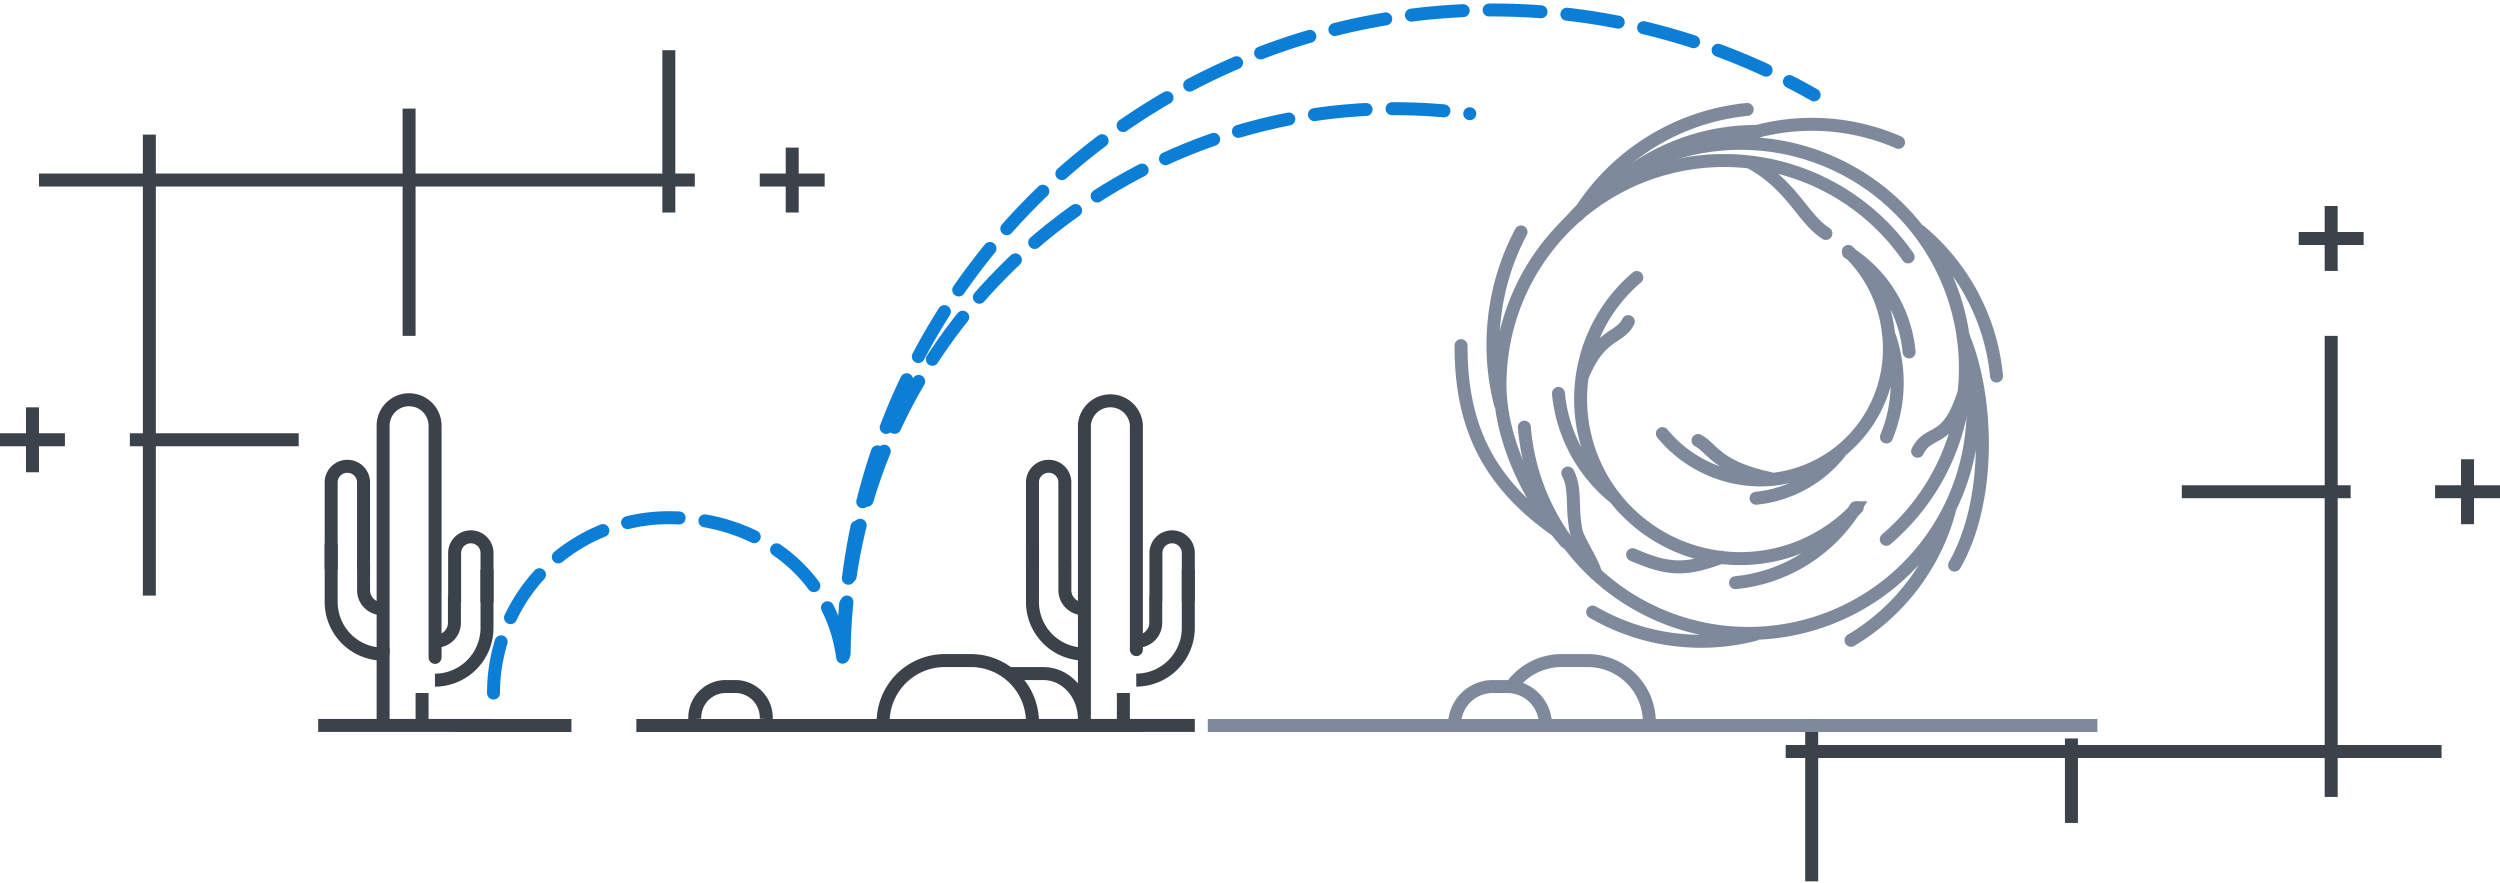 <svg viewBox="0 0 385 136" fill="none" xmlns="http://www.w3.org/2000/svg"><path d="M278 135.727v-19h-3v-2h3v-4h2v4h38v-1h2v1h38v-38h-22v-2h22v-23h2v23h2v2h-2v38h16v2h-16v6h-2v-6h-38v10h-2v-10h-38v19h-2zm-256-44v-23h-2v-2h2v-38H6v-2h16v-6h2v6h38v-10h2v10h38v-19h2v19h3v2h-3v4h-2v-4H64v23h-2v-23H24v38h22v2H24v23h-2zm99-59v-4h-4v-2h4v-4h2v4h4v2h-4v4h-2zm-117 40v-4H0v-2h4v-4h2v4h4v2H6v4H4zm354-31v-4h-4v-2h4v-4h2v4h4v2h-4v4h-2zm21 39v-4h-4v-2h4v-4h2v4h4v2h-4v4h-2z" fill="#3C4249"/><path d="M59 111.24V65.563a4 4 0 1 1 8 0v35.674" stroke="#3C4249" stroke-width="2" stroke-linecap="round"/><path d="M51 87.73V74.114a2.5 2.5 0 0 1 4.985 0V87.73" stroke="#3C4249" stroke-width="2"/><path d="M59.007 93.738a2.853 2.853 0 0 1-3.016-2.963v-4.056m2.999 14.02A8.038 8.038 0 0 1 51 92.651v-8.913m24 8.989v-7.562a2.494 2.494 0 1 0-4.988 0v7.562M67 98.744a2.84 2.84 0 0 0 2.983-2.966v-4.06" stroke="#3C4249" stroke-width="2"/><path d="M66.984 104.745a8.05 8.05 0 0 0 8.014-8.09v-8.917M49 111.719h27m-11 .008v-5" stroke="#3C4249" stroke-width="2"/><path d="M167 109.741v-44.3a4.011 4.011 0 0 1 8 0v34.6" stroke="#3C4249" stroke-width="2" stroke-linecap="round"/><path d="M159 87.725V74.111a2.498 2.498 0 0 1 2.492-2.306 2.499 2.499 0 0 1 2.493 2.306v13.614m3.022 6.009a2.855 2.855 0 0 1-2.818-1.798 2.847 2.847 0 0 1-.198-1.165v-4.056" stroke="#3C4249" stroke-width="2"/><path d="M166.989 100.735A8.036 8.036 0 0 1 159 92.647v-8.913m23.999 8.993v-7.562a2.493 2.493 0 1 0-4.987 0v7.562M175 98.74a2.838 2.838 0 0 0 2.983-2.966v-4.06" stroke="#3C4249" stroke-width="2"/><path d="M174.984 104.741a8.053 8.053 0 0 0 8.014-8.09v-8.917M157 111.715h27m-11 .012v-5" stroke="#3C4249" stroke-width="2"/><path d="M186 111.727h137" stroke="#7E8A9C" stroke-width="2"/><path d="M98 111.727h78m-106 0h18m48-.5a9.499 9.499 0 0 1 9.5-9.5h4a9.499 9.499 0 0 1 9.5 9.5m-51.999-.5a4.788 4.788 0 0 1 4.543-5h1.913a4.784 4.784 0 0 1 4.544 5" stroke="#3C4249" stroke-width="2"/><path d="M155.016 103.727h5.662c3.491 0 6.321 3.134 6.321 7" stroke="#3C4249" stroke-width="2"/><path d="M232.383 106.289a9.488 9.488 0 0 1 8.117-4.562h4a9.497 9.497 0 0 1 9.5 9.5" stroke="#7E8A9C" stroke-width="2"/><path d="M224.001 111.727a5.896 5.896 0 0 1 5.783-6h2.435a5.892 5.892 0 0 1 5.782 6" stroke="#7E8A9C" stroke-width="2"/><path d="M76 106.727a27 27 0 0 1 27-27c14.912 0 27 10.088 27 25" stroke="#0D7ED6" stroke-width="2" stroke-linecap="round" stroke-dasharray="8 4"/><path d="M129.863 101.018a100.066 100.066 0 0 1 49.992-86.052 100.061 100.061 0 0 1 99.519-.353" stroke="#0D7ED6" stroke-width="2" stroke-linecap="round" stroke-dasharray="8 4"/><path d="M129.992 100.692c.024-3.642.283-7.278.776-10.887 6.294-46.179 49.087-78.546 95.579-72.294" stroke="#0D7ED6" stroke-width="2" stroke-linecap="round" stroke-dasharray="8 4"/><path d="M241.15 83.478C235.819 77.405 231 67.945 231 59.228a34.498 34.498 0 0 1 24.196-32.93 34.501 34.501 0 0 1 38.652 13.262m-54.006 42.259C228.225 73.745 225 64.403 225 53.227m6.069 9.036a37.104 37.104 0 0 1 3.167-26.54m12.979-5.977a33.124 33.124 0 0 1 23.347-9.5m10.628 15.702c-3.577-2.282-5.2-7.4-11.545-10.89" stroke="#7E8A9C" stroke-width="2" stroke-linecap="round"/><path d="M303.172 56.082a34.62 34.62 0 0 1-5.666 26.831 34.608 34.608 0 0 1-37.378 13.41 34.605 34.605 0 0 1-21.431-17.11 34.611 34.611 0 0 1-3.951-13.431m67.599-13.954c3.985 9.614 4.277 25.473-1.337 35.2m-.733-8.657a33.345 33.345 0 0 1-15.22 20.234m-14.753-.915a33.16 33.16 0 0 1-25.036-3.436" stroke="#7E8A9C" stroke-width="2" stroke-linecap="round"/><path d="M241.449 72.852c1.277 2.463.534 4.91 1.233 8.78.289 1.593 2.827 5.224 2.977 6.614m-2.983-55.094a34.615 34.615 0 0 1 59.95 25.298 34.606 34.606 0 0 1-12.14 24.602M243.012 33.11a34.622 34.622 0 0 1 26.054-16.255m-2 4.518a33.342 33.342 0 0 1 25.313.551m3.269 13.646a33.159 33.159 0 0 1 11.821 22.336m-12.153 11.581c1.925-3.8 4.951-.486 7.641-10.8M286.01 78.158a24.574 24.574 0 1 1-33.949-35.42m33.71 35.453a24.59 24.59 0 0 1-18.501 11.54m-2.129-3.918c-5.677 2.108-8.263 1.969-13.715-.391m-3.032-8.978A23.535 23.535 0 0 1 240 60.59m10.761-11.059c-1.367 2.694-4.351 1.766-7.034 8.352" stroke="#7E8A9C" stroke-width="2" stroke-linecap="round"/><path d="M284.646 38.723a20.45 20.45 0 0 1 6.205 12.84 20.2 20.2 0 0 1-17.769 22.245 19.598 19.598 0 0 1-17.074-7.04m28.664-27.85a20.373 20.373 0 0 1 9.329 15.283m-3.058-2.517a21.98 21.98 0 0 1-.427 15.609m-7.257 2.5a18.902 18.902 0 0 1-12.818 6.935M261.5 67.84c2.178 1.129 2.844 4.1 11.1 5.85" stroke="#7E8A9C" stroke-width="2" stroke-linecap="round"/></svg>
